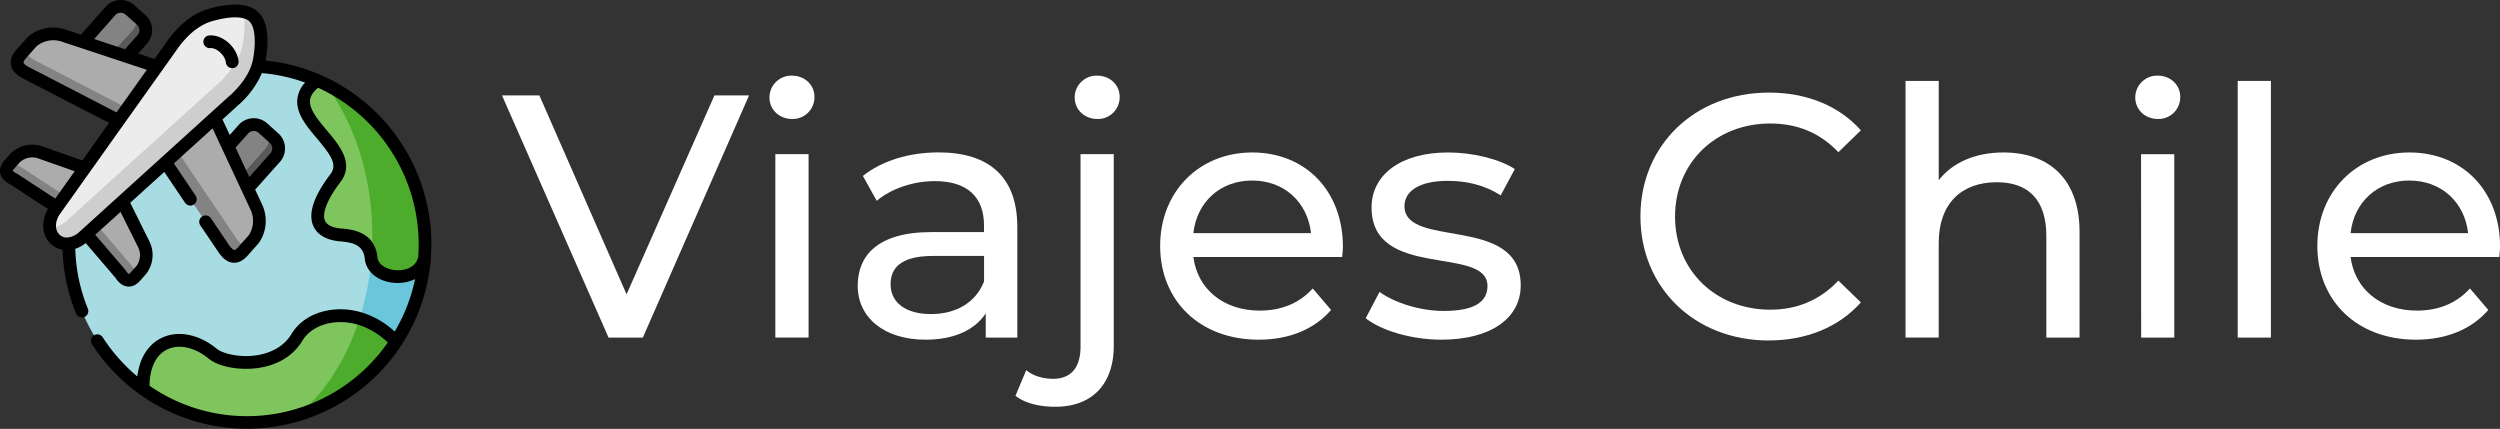 <svg id="Capa_1" data-name="Capa 1" xmlns="http://www.w3.org/2000/svg" viewBox="0 0 1297.55 222.6"><rect x="0" y="0" width="1297.55" height="222.6" fill="#333333" stroke="none"/><defs><style>.cls-1{fill:#fff;}.cls-2{fill:#a7dde2;}.cls-10,.cls-2,.cls-3,.cls-4,.cls-5,.cls-6,.cls-7,.cls-8,.cls-9{fill-rule:evenodd;}.cls-3{fill:#7fc55d;}.cls-4{fill:#838383;}.cls-5{fill:#acacac;}.cls-6{fill:#ececec;}.cls-7{fill:#cecece;}.cls-8{fill:#595959;}.cls-9{fill:#4dac2b;}.cls-10{fill:#6ac6db;}</style></defs><title>logo-viajes</title><path class="cls-1" d="M388.78,49.5,333.64,175.22H315.86L260.54,49.5h19.4L325.2,152.77,370.82,49.5Z"/><path class="cls-1" d="M399.37,50.58a11.36,11.36,0,0,1,11.68-11.32c6.64,0,11.67,4.85,11.67,11a11.28,11.28,0,0,1-11.67,11.49C404.4,61.71,399.37,56.86,399.37,50.58ZM402.42,80h17.25v95.19H402.42Z"/><path class="cls-1" d="M528,117.75v57.47H511.62V162.65c-5.74,8.62-16.34,13.65-31.25,13.65-21.55,0-35.2-11.49-35.2-28,0-15.26,9.88-27.84,38.25-27.84h27.3V117c0-14.55-8.44-23-25.5-23-11.31,0-22.81,3.95-30.17,10.24l-7.19-12.93c9.88-7.91,24.07-12.22,39.34-12.22C513.24,79.13,528,91.71,528,117.75Zm-17.25,28.38V132.84H484.14c-17.06,0-21.91,6.64-21.91,14.72,0,9.52,7.9,15.45,21,15.45C496.18,163,506.41,157.08,510.72,146.13Z"/><path class="cls-1" d="M527.06,205.4l5.57-13.29c3.41,2.87,8.44,4.49,14,4.49,9.16,0,14.19-5.75,14.19-16.71V80h17.24v99.5c0,19.4-10.77,31.62-30.35,31.62C539.82,211.15,531.91,209.35,527.06,205.4ZM557.78,50.58a11.35,11.35,0,0,1,11.67-11.32c6.65,0,11.68,4.85,11.68,11a11.28,11.28,0,0,1-11.68,11.49C562.8,61.71,557.78,56.86,557.78,50.58Z"/><path class="cls-1" d="M696.61,133.38H619.38c2.15,16.7,15.62,27.83,34.48,27.83,11.14,0,20.48-3.77,27.48-11.49l9.52,11.14c-8.62,10-21.73,15.44-37.53,15.44-30.72,0-51.19-20.29-51.19-48.67,0-28.2,20.29-48.5,47.77-48.5S697,98.89,697,128.17C697,129.6,696.79,131.76,696.61,133.38ZM619.38,121h61.07c-1.8-16-13.83-27.3-30.54-27.3C633.39,93.68,621.17,104.82,619.38,121Z"/><path class="cls-1" d="M708.82,165.17,716,151.52c8.09,5.74,21,9.87,33.41,9.87,16,0,22.63-4.85,22.63-12.93,0-21.37-60.17-2.87-60.17-40.77,0-17.06,15.27-28.56,39.7-28.56,12.39,0,26.4,3.24,34.66,8.62l-7.36,13.66c-8.62-5.57-18.14-7.55-27.48-7.55-15.09,0-22.45,5.57-22.45,13.11,0,22.45,60.34,4.13,60.34,41.13,0,17.25-15.8,28.2-41.13,28.2C732.35,176.3,716.72,171.45,708.82,165.17Z"/><path class="cls-1" d="M851.42,112.36c0-37.18,28.38-64.3,66.63-64.3,19.4,0,36.28,6.65,47.78,19.58L954.16,79c-9.7-10.23-21.56-14.9-35.39-14.9-28.38,0-49.39,20.47-49.39,48.31s21,48.32,49.39,48.32c13.83,0,25.69-4.85,35.39-15.09l11.67,11.31c-11.5,12.93-28.38,19.76-48,19.76C879.8,176.66,851.42,149.54,851.42,112.36Z"/><path class="cls-1" d="M1079.33,120.44v54.78h-17.24v-52.8c0-18.68-9.34-27.84-25.68-27.84-18.32,0-30.18,11-30.18,31.61v49H989V42h17.24V93.5c7.19-9.16,19-14.37,33.59-14.37C1063,79.13,1079.33,92.42,1079.33,120.44Z"/><path class="cls-1" d="M1108.25,50.58a11.35,11.35,0,0,1,11.67-11.32c6.65,0,11.67,4.85,11.67,11a11.28,11.28,0,0,1-11.67,11.49C1113.28,61.71,1108.25,56.86,1108.25,50.58Zm3,29.45h17.24v95.19H1111.3Z"/><path class="cls-1" d="M1161.41,42h17.24V175.22h-17.24Z"/><path class="cls-1" d="M1297.19,133.38H1220c2.15,16.7,15.62,27.83,34.48,27.83,11.14,0,20.48-3.77,27.48-11.49l9.52,11.14c-8.62,10-21.73,15.44-37.54,15.44-30.71,0-51.19-20.29-51.19-48.67,0-28.2,20.3-48.5,47.78-48.5s47.06,19.76,47.06,49C1297.55,129.6,1297.37,131.76,1297.19,133.38ZM1220,121H1281c-1.79-16-13.83-27.3-30.53-27.3C1234,93.68,1221.75,104.82,1220,121Z"/><path class="cls-2" d="M220.39,133.44a92.46,92.46,0,0,1-184.67-6.91L91.51,48.88l42.23-14.46a91.92,91.92,0,0,1,30.87,7.29A93.55,93.55,0,0,1,173.36,46a92.49,92.49,0,0,1,47.25,80.72q0,3.37-.22,6.68Z"/><path class="cls-3" d="M173.36,46a92.49,92.49,0,0,1,47.25,80.72q0,3.37-.22,6.68c-2.11,14.09-26.48,12.74-27.76.46-1.19-11.31-11.62-11.6-16.41-12.07-11.81-1.2-17.17-9.65-2.09-29.47,12.57-16.51-33.5-33.27-9.52-50.65A93.55,93.55,0,0,1,173.36,46Z"/><path class="cls-4" d="M136.45,66.49l5.79,5.14a7.22,7.22,0,0,1,.6,10.15L128.58,97.84l-10.89-8L118.38,76l7.94-8.93a7.17,7.17,0,0,1,10.13-.6Z"/><path class="cls-5" d="M118.38,76l10.2,21.82L133,107.4c3.31,7.08.92,14.24-1.72,17.21l-5.15,5.79c-3.88,4.39-7.1,3.07-10.23-1.66l-30-44.45,4.22-20,21.31-3.11Z"/><path class="cls-5" d="M63.56,104.57l11,22.24a12.77,12.77,0,0,1-1.34,13.45l-2.83,3.17c-3,3.43-5.55,2.42-8-1.3L44.83,121.55l4.17-12Z"/><path class="cls-5" d="M21,79.12l23,8.1L43.9,103l-14.38,4.6L7.21,93c-4-2-5.27-4.38-2.22-7.79L7.81,82A12.79,12.79,0,0,1,21,79.12Z"/><path class="cls-3" d="M154.19,175c8.23-13.69,33.58-16.81,51.36,2.38A92.27,92.27,0,0,1,74.33,201.91C73.49,176.55,94,170,110.45,183.62c7.11,5.86,33.37,8.69,43.74-8.6Z"/><path class="cls-4" d="M62.7,3.31a7.08,7.08,0,0,1,4.75,1.8l5.79,5.15a7.21,7.21,0,0,1,.6,10.15l-7.93,8.93H49l-5.94-7.57L57.32,5.71a7.14,7.14,0,0,1,5.36-2.4Z"/><path class="cls-5" d="M43.06,21.77l22.85,7.57,15.56,5.15L78.72,54.61l-17.21,8L13.88,38C8.81,35.4,7.13,32.37,11,28l5.15-5.79c2.63-3,9.46-6.18,16.86-3.73Z"/><path class="cls-6" d="M108.84,7.88c7.65-2.27,17.78-3.78,22.6.55s4.55,14.51,3.19,22.39a25.52,25.52,0,0,1-.89,3.6C132,40,128.16,46,121.71,51.84l-10.27,9.31L85.91,84.29,44.79,121.51l-1.74,1.65a13.72,13.72,0,0,1-7.33,3.36c-7.8.8-13.23-7.63-7.74-16.76l1.54-2.17,32-45,20-28.1,8-11.3c6.18-8.65,12.95-13.41,19.33-15.31Z"/><path class="cls-7" d="M102.9,52.69,77.37,75.83,36.25,113.05l-1.74,1.65a13.76,13.76,0,0,1-7.33,3.36,9.37,9.37,0,0,1-1.39,0,8.9,8.9,0,0,0,9.93,8.41,13.72,13.72,0,0,0,7.33-3.36l1.75-1.65L85.91,84.29l25.53-23.14,10.27-9.31C128.16,46,132,40,133.74,34.42a25.52,25.52,0,0,0,.89-3.6c1.36-7.88,1.68-18.11-3.19-22.39A10.77,10.77,0,0,0,126.21,6c1.21,4.87.77,11.11-.13,16.34A24,24,0,0,1,125.2,26c-1.77,5.57-5.58,11.53-12,17.42Z"/><path class="cls-4" d="M122.2,123.08l-30-44.45-6.25,5.66,30,44.45c3.13,4.73,6.35,6,10.23,1.66l2.81-3.16c-2.43.75-4.63-.89-6.78-4.16Z"/><path class="cls-8" d="M137.72,77.22l-12.3,13.86,3.16,6.76,14.26-16.06a7.22,7.22,0,0,0-.6-10.15l-5.09-4.53h0a7.21,7.21,0,0,1,.57,10.11Z"/><path class="cls-8" d="M58.68,26.9l7.23,2.44,7.93-8.93a7.21,7.21,0,0,0-.6-10.15l-4-3.54c2.93,2.64,1.81,6.69-.87,9.61Z"/><path class="cls-4" d="M66.08,56.14,18.46,31.5c-3.55-1.77-5.43-3.8-4.91-6.36L11,28c-3.9,4.39-2.22,7.42,2.85,10L61.51,62.59Z"/><path class="cls-4" d="M67.81,137.27,50.19,116.69l-5.36,4.86,17.62,20.58c2.44,3.72,5,4.73,8,1.3L73,140.57c-1.85.49-3.53-.8-5.18-3.3Z"/><path class="cls-4" d="M33.73,101.67,11.43,87.08c-2.67-1.35-4.13-2.86-3.87-4.76L5,85.22C1.94,88.63,3.25,91,7.21,93l22.31,14.58Z"/><path class="cls-9" d="M220.61,126.76A92.49,92.49,0,0,0,173.36,46c-1.51-.85-3.06-1.66-4.63-2.44,15.12,20,24.48,47.79,24.48,78.49,0,4.18-.17,8.31-.51,12.36,1.94,11.77,25.61,12.87,27.69-1q.23-3.3.22-6.68Z"/><path class="cls-10" d="M220.39,133.44c-2.08,13.88-25.75,12.78-27.69,1a139.76,139.76,0,0,1-6.07,30.89,42,42,0,0,1,18.92,12.06A91.94,91.94,0,0,0,220.39,133.44Z"/><path class="cls-9" d="M186.63,165.34c-6.58,20.67-17.74,38.11-31.76,50a92.65,92.65,0,0,0,50.68-38,42,42,0,0,0-18.92-12.06Z"/><path d="M223.92,126.76A96,96,0,0,0,175,43.16a94.5,94.5,0,0,0-37.11-11.72s0,0,0-.06c1.49-8.59,2-20-4.23-25.4-6.48-5.84-18.91-3.3-25.75-1.27-7.68,2.29-15,8-21.08,16.57L80.2,30.59l-8.48-2.81,4.59-5.18a10.52,10.52,0,0,0-.87-14.81l-5.8-5.15A10.34,10.34,0,0,0,62.06,0a10.45,10.45,0,0,0-7.21,3.49L42,18l-8-2.63C24.87,12.27,16.85,16.45,13.7,20L8.56,25.79c-2.39,2.69-3.35,5.37-2.86,8,.54,2.82,2.73,5.16,6.66,7.14L56.61,63.77,42.75,83.28,22.08,76A16,16,0,0,0,5.33,79.84L2.52,83c-2,2.27-2.84,4.57-2.41,6.83.67,3.48,4.09,5.34,5.45,6l19.33,12.64c-4.46,7.81-2.3,14.89,1.9,18.49a12.14,12.14,0,0,0,5.68,2.69,95.5,95.5,0,0,0,7,33.05,3.32,3.32,0,0,0,3.07,2.06,3.23,3.23,0,0,0,1.24-.25,3.3,3.3,0,0,0,1.82-4.3,88.81,88.81,0,0,1-6.53-31.05,18.28,18.28,0,0,0,5.42-3l15.32,17.89c.84,1.28,3.07,4.43,6.6,4.69l.46,0c2.13,0,4.16-1.08,6-3.21l2.83-3.18a16,16,0,0,0,1.83-17.11l-9.94-20,17.68-16,10.78,16a3.29,3.29,0,0,0,2.74,1.46,3.25,3.25,0,0,0,1.85-.57,3.3,3.3,0,0,0,.88-4.59L90.26,84.82l20.08-18.21,5,10.75a.91.91,0,0,0,.07.14l14.62,31.3c2.84,6.08.42,11.8-1.2,13.62l-5.15,5.79c-1.13,1.27-1.87,1.6-2.14,1.56s-1.41-.66-2.88-2.88l-9.11-13.49a3.31,3.31,0,1,0-5.48,3.7l9.1,13.46c2.44,3.7,5,5.6,7.9,5.81h.51c2.45,0,4.82-1.27,7-3.78l5.15-5.79c3.15-3.55,6.36-12,2.24-20.81l-3.54-7.58L145.32,84a10.53,10.53,0,0,0-.88-14.81L138.65,64a10.48,10.48,0,0,0-14.8.87l-4.6,5.18L115.47,62l8.46-7.67h0a46.66,46.66,0,0,0,12-16.39,87.89,87.89,0,0,1,22.43,4.92,14.86,14.86,0,0,0-4,8.28c-.93,7.58,4.72,14.29,10.18,20.77,7.51,8.92,10.64,13.65,6.95,18.49-8.67,11.41-11.67,20.42-8.9,26.81,1.37,3.15,4.79,7.09,13.29,8l.88.08c6.18.56,11.8,1.67,12.57,9S197,146.66,206,146.86h.48a20.57,20.57,0,0,0,8.94-2,88.55,88.55,0,0,1-10.55,27.21c-9.22-8.41-20.68-12.52-32-11.35-9.48,1-17.33,5.56-21.54,12.56-4.43,7.37-11.9,10-17.39,11-9.44,1.62-18.5-.84-21.41-3.24-9.24-7.63-20.26-9.78-28.77-5.6-7,3.43-11.36,10.53-12.5,19.93a90,90,0,0,1-18-20.39,3.31,3.31,0,0,0-5.56,3.59,95.7,95.7,0,0,0,175.93-44.67h0a3.27,3.27,0,0,0,0-.54q.23-3.3.23-6.63ZM128.8,69.28a3.86,3.86,0,0,1,5.45-.32L140,74.1a3.9,3.9,0,0,1,.33,5.49l-10.93,12.3-7.14-15.3ZM59.79,7.9a3.86,3.86,0,0,1,2.67-1.28,3.8,3.8,0,0,1,2.79,1l5.8,5.15a3.92,3.92,0,0,1,.32,5.48l-6.48,7.31-16-5.31ZM15.36,35c-2.89-1.45-3.15-2.4-3.16-2.5,0-.26.16-1,1.3-2.32l5.15-5.8c1.61-1.81,7-4.89,13.36-2.79L64.74,32.43l.17.06,11.28,3.74L60.48,58.33ZM8.69,90.05a6,6,0,0,1-2.06-1.43,4.07,4.07,0,0,1,.83-1.21l2.82-3.18a9.56,9.56,0,0,1,9.61-2l18.88,6.64-10.1,14.2L9,90.24l-.33-.19Zm63,38.23a9.52,9.52,0,0,1-.86,9.78L68,141.24a4,4,0,0,1-1.1,1,5.58,5.58,0,0,1-1.65-1.88A2.91,2.91,0,0,0,65,140L49.43,121.84,62.55,110ZM119.49,49.4,109.3,58.63l-.16.15L40.88,120.66a10.69,10.69,0,0,1-5.43,2.57h-.11A5.47,5.47,0,0,1,31.1,122c-2.16-1.85-3.09-5.77-.35-10.41l33.41-47,.08-.11,28-39.34c5.24-7.33,11.32-12.2,17.58-14.06,9.1-2.7,16.56-2.77,19.48-.13s3.73,10,2.11,19.34c-1.1,6.43-5.21,13-11.88,19.14Zm86.68,90.85c-4.76-.1-9.81-2.44-10.26-6.7-1.4-13.38-13.41-14.47-18.54-14.94l-.82-.07c-2.93-.3-6.68-1.24-7.88-4-1.68-3.85,1.27-11.2,8.09-20.16,7.3-9.59-.72-19.11-7.15-26.75-4.55-5.41-9.26-11-8.68-15.71.26-2.16,1.63-4.25,4.15-6.37,2.25,1,4.48,2.16,6.66,3.39a89.41,89.41,0,0,1,45.57,77.84c0,2.17-.09,4.31-.24,6.44-1,5.36-6.44,7.16-10.9,7.05Zm-78,75.74a88.53,88.53,0,0,1-50.56-15.78c.06-9.17,3.33-16,9.09-18.8,6.15-3,14.44-1.2,21.65,4.75,5.29,4.37,16.79,6.37,26.74,4.66,6.85-1.18,16.22-4.58,21.93-14.1,3.08-5.12,9.27-8.63,16.56-9.38,9.75-1,19.71,2.77,27.69,10.42A89.06,89.06,0,0,1,128.17,216Z"/><path d="M108.58,18.39a3.3,3.3,0,1,0,.55,6.58c3.31-.27,7.71,3.77,8.11,7.46a3.31,3.31,0,0,0,3.28,2.94,2.3,2.3,0,0,0,.37,0,3.3,3.3,0,0,0,2.92-3.64c-.8-7.3-8.34-13.91-15.23-13.32Z"/></svg>